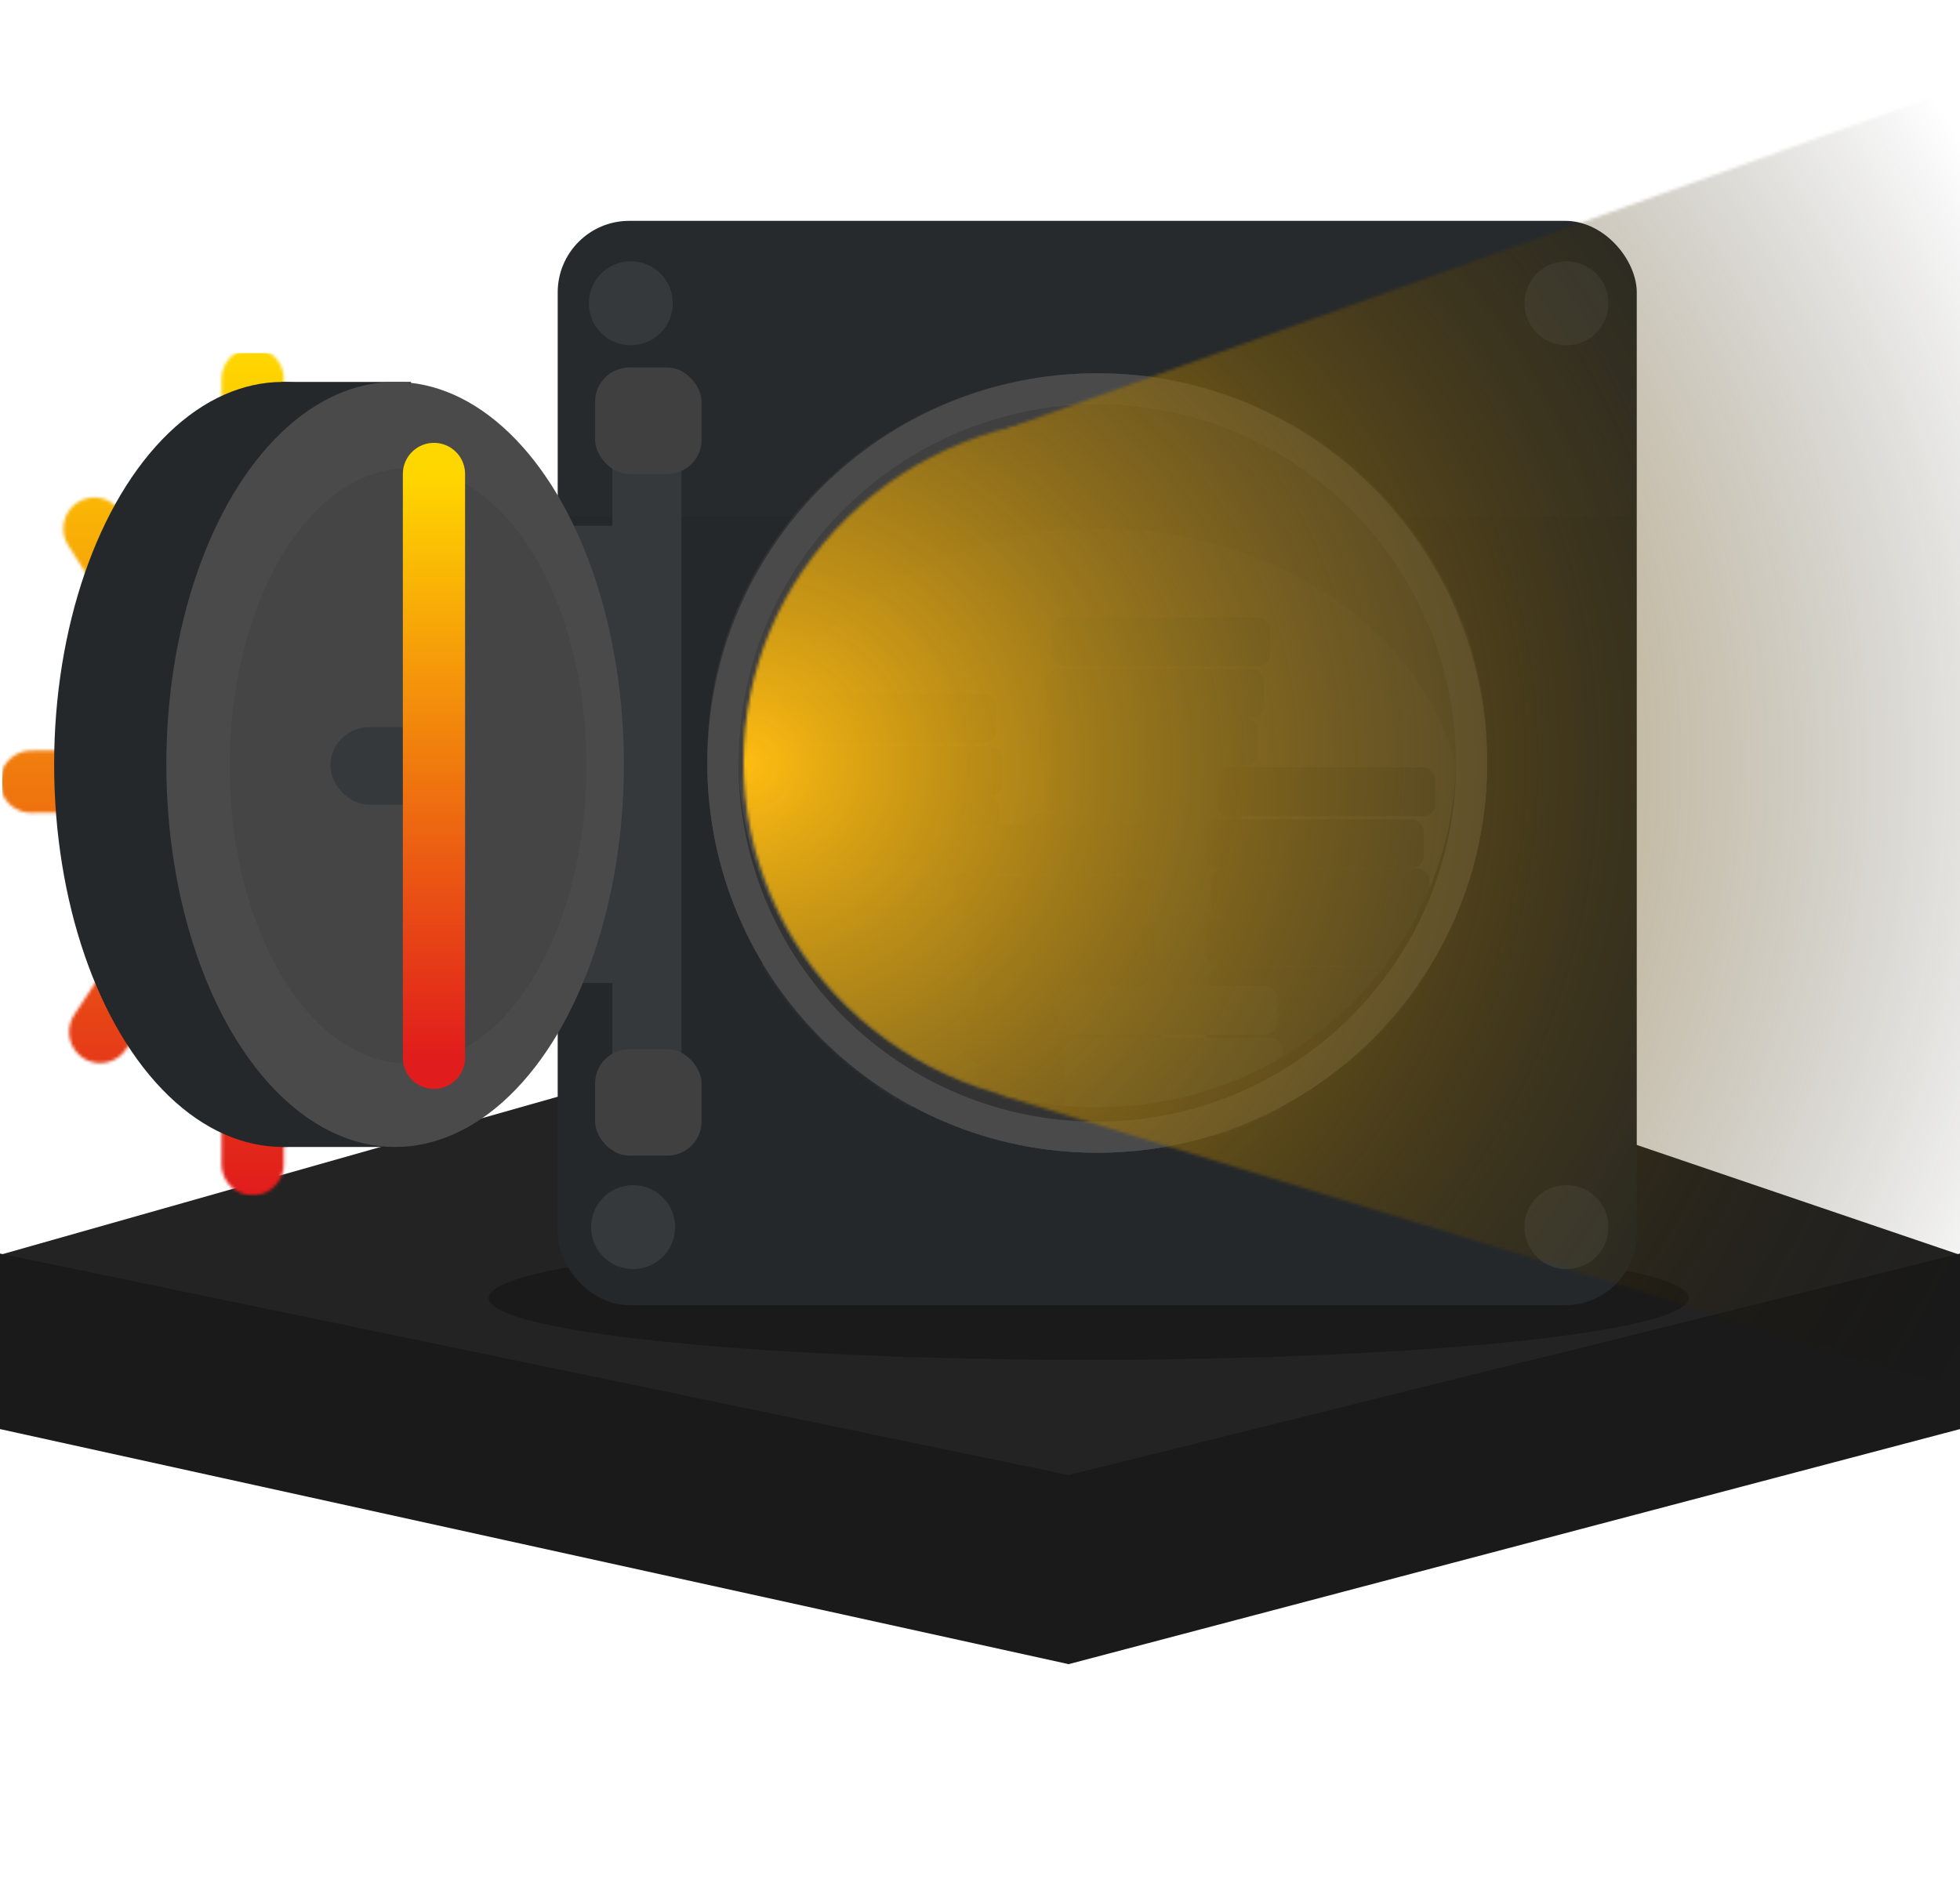 <svg width="630" height="612" viewBox="0 0 630 612" fill="none" xmlns="http://www.w3.org/2000/svg">
<g clip-path="url(#clip0_163_237)">
<path d="M0 403.417L343.53 306L630 403.417L343.53 516L0 403.417Z" fill="#232323"/>
<path d="M0 459.427V403L343.5 474.206L630 403V459.427L343.5 535L0 459.427Z" fill="#1A1A1A"/>
<ellipse cx="349.908" cy="417.279" rx="192.846" ry="19.88" fill="#1A1A1A"/>
<rect x="179.26" y="71" width="346.845" height="348.591" rx="23" fill="url(#paint0_linear_163_237)"/>
<g filter="url(#filter0_d_163_237)">
<circle cx="202.76" cy="95.5" r="13.5" fill="#35393C"/>
</g>
<g filter="url(#filter1_d_163_237)">
<circle cx="503.5" cy="95.5" r="13.5" fill="#35393C"/>
</g>
<g filter="url(#filter2_d_163_237)">
<circle cx="203.5" cy="396.5" r="13.5" fill="#35393C"/>
</g>
<g filter="url(#filter3_d_163_237)">
<circle cx="503.5" cy="396.5" r="13.5" fill="#35393C"/>
</g>
<path d="M473.01 245.295C473.01 311.728 419.139 365.585 352.683 365.585C286.227 365.585 232.356 311.728 232.356 245.295C232.356 178.863 286.227 125.006 352.683 125.006C419.139 125.006 473.01 178.863 473.01 245.295Z" fill="#404040" stroke="#494949" stroke-width="10"/>
<ellipse cx="353.608" cy="266.1" rx="117.002" ry="96.163" fill="#454545"/>
<mask id="mask0_163_237" style="mask-type:alpha" maskUnits="userSpaceOnUse" x="227" y="120" width="252" height="251">
<path d="M473.01 245.295C473.01 311.728 419.139 365.585 352.683 365.585C286.227 365.585 232.356 311.728 232.356 245.295C232.356 178.863 286.227 125.006 352.683 125.006C419.139 125.006 473.01 178.863 473.01 245.295Z" fill="#404040" stroke="#494949" stroke-width="10"/>
</mask>
<g mask="url(#mask0_163_237)">
<g filter="url(#filter4_i_163_237)">
<rect x="328.85" y="307.438" width="70.294" height="15.719" rx="4" fill="#393F42"/>
</g>
<g filter="url(#filter5_i_163_237)">
<rect x="328.85" y="291.719" width="70.294" height="15.719" rx="4" fill="#393F42"/>
</g>
<g filter="url(#filter6_i_163_237)">
<rect x="329" y="276" width="70.294" height="15.719" rx="4" fill="#393F42"/>
</g>
<g filter="url(#filter7_i_163_237)">
<rect x="330" y="260.5" width="70.294" height="15.719" rx="4" fill="#393F42"/>
</g>
<g filter="url(#filter8_i_163_237)">
<rect x="336" y="245" width="70.294" height="15.719" rx="4" fill="#393F42"/>
</g>
<g filter="url(#filter9_i_163_237)">
<rect x="334" y="229.5" width="70.294" height="15.719" rx="4" fill="#393F42"/>
</g>
<g filter="url(#filter10_i_163_237)">
<rect x="336" y="214" width="70.294" height="15.719" rx="4" fill="#393F42"/>
</g>
<rect x="338" y="198.5" width="70.294" height="15.719" rx="4" fill="#393F42"/>
<g filter="url(#filter11_i_163_237)">
<rect x="248" y="317.595" width="70.294" height="15.719" rx="4" fill="#373A3C"/>
</g>
<g filter="url(#filter12_i_163_237)">
<rect x="248.925" y="301.876" width="70.294" height="15.719" rx="4" fill="#373A3C"/>
</g>
<g filter="url(#filter13_i_163_237)">
<rect x="248" y="286.157" width="70.294" height="15.719" rx="4" fill="#373A3C"/>
</g>
<g filter="url(#filter14_i_163_237)">
<rect x="249.85" y="270.438" width="70.294" height="15.719" rx="4" fill="#373A3C"/>
</g>
<g filter="url(#filter15_i_163_237)">
<rect x="251" y="254.719" width="70.294" height="15.719" rx="4" fill="#373A3C"/>
</g>
<g filter="url(#filter16_i_163_237)">
<rect x="252" y="239" width="70.294" height="15.719" rx="4" fill="#373A3C"/>
</g>
<rect x="250" y="223" width="70.294" height="15.719" rx="4" fill="#373A3C"/>
<g filter="url(#filter17_i_163_237)">
<rect x="303.2" y="343.77" width="70.294" height="15.719" rx="4" fill="#3A3D3F"/>
</g>
<g filter="url(#filter18_i_163_237)">
<rect x="303.2" y="328.051" width="70.294" height="15.719" rx="4" fill="#3A3D3F"/>
</g>
<g filter="url(#filter19_i_163_237)">
<rect x="302.275" y="312.332" width="70.294" height="15.719" rx="4" fill="#3A3D3F"/>
</g>
<g filter="url(#filter20_i_163_237)">
<rect x="301.35" y="296.613" width="70.294" height="15.719" rx="4" fill="#3A3D3F"/>
</g>
<g filter="url(#filter21_i_163_237)">
<rect x="298.575" y="280.894" width="70.294" height="15.719" rx="4" fill="#3A3D3F"/>
</g>
<rect x="299.5" y="265.175" width="70.294" height="15.719" rx="4" fill="#3A3D3F"/>
<g filter="url(#filter22_i_163_237)">
<rect x="387.367" y="325.277" width="70.294" height="15.719" rx="4" fill="#373A3C"/>
</g>
<g filter="url(#filter23_i_163_237)">
<rect x="388.292" y="309.558" width="70.294" height="15.719" rx="4" fill="#373A3C"/>
</g>
<g filter="url(#filter24_i_163_237)">
<rect x="387.367" y="293.839" width="70.294" height="15.719" rx="4" fill="#373A3C"/>
</g>
<g filter="url(#filter25_i_163_237)">
<rect x="389.217" y="278.12" width="70.294" height="15.719" rx="4" fill="#373A3C"/>
</g>
<g filter="url(#filter26_i_163_237)">
<rect x="387.367" y="262.401" width="70.294" height="15.719" rx="4" fill="#373A3C"/>
</g>
<rect x="391.067" y="246.682" width="70.294" height="15.719" rx="4" fill="#373A3C"/>
<rect x="237.53" y="276.271" width="69.369" height="15.719" rx="4" fill="#3C4143"/>
<g filter="url(#filter27_i_163_237)">
<rect x="244.005" y="291.99" width="70.294" height="15.719" rx="4" fill="#3C4143"/>
</g>
<g filter="url(#filter28_i_163_237)">
<rect x="244.005" y="307.709" width="70.294" height="15.719" rx="4" fill="#3C4143"/>
</g>
<g filter="url(#filter29_i_163_237)">
<rect x="240.305" y="323.428" width="70.294" height="15.719" rx="4" fill="#3C4143"/>
</g>
<g filter="url(#filter30_i_163_237)">
<rect x="244.005" y="339.147" width="70.294" height="15.719" rx="4" fill="#3C4143"/>
</g>
<g filter="url(#filter31_i_163_237)">
<rect x="342.046" y="348.393" width="70.294" height="15.719" rx="4" fill="#3C4143"/>
</g>
<g filter="url(#filter32_i_163_237)">
<rect x="342.046" y="332.674" width="70.294" height="15.719" rx="4" fill="#3C4143"/>
</g>
<rect x="340.196" y="316.955" width="70.294" height="15.719" rx="4" fill="#3C4143"/>
</g>
<path d="M473.01 242.984C473.01 308.052 419.227 360.961 352.683 360.961C286.139 360.961 232.356 308.052 232.356 242.984C232.356 177.915 286.139 125.006 352.683 125.006C419.227 125.006 473.01 177.915 473.01 242.984Z" stroke="#333333" stroke-width="10"/>
<path d="M473.01 245.295C473.01 311.728 419.139 365.585 352.683 365.585C286.227 365.585 232.356 311.728 232.356 245.295C232.356 178.863 286.227 125.006 352.683 125.006C419.139 125.006 473.01 178.863 473.01 245.295Z" stroke="#4A4A4A" stroke-width="10"/>
<mask id="mask1_163_237" style="mask-type:alpha" maskUnits="userSpaceOnUse" x="0" y="111" width="193" height="274">
<path d="M81.219 121.855L81.219 374.283" stroke="url(#paint1_linear_163_237)" stroke-width="20" stroke-linecap="round"/>
<path d="M10 251.306L182.035 250.386" stroke="url(#paint2_linear_163_237)" stroke-width="20" stroke-linecap="round"/>
<path d="M150.588 152.369L32.198 331.75" stroke="url(#paint3_linear_163_237)" stroke-width="20" stroke-linecap="round"/>
<path d="M30.348 169.937L141.339 345.619" stroke="url(#paint4_linear_163_237)" stroke-width="20" stroke-linecap="round"/>
</mask>
<g mask="url(#mask1_163_237)">
<rect x="0.751" y="113.534" width="138.738" height="270.921" fill="url(#paint5_linear_163_237)"/>
</g>
<path d="M196.834 128.328H219.032V365.037H196.834V128.328Z" fill="#35393C"/>
<path d="M180.185 172.711C180.185 170.668 181.842 169.012 183.885 169.012H204.233C206.277 169.012 207.933 170.668 207.933 172.711V312.332C207.933 314.375 206.277 316.031 204.233 316.031H183.885C181.842 316.031 180.185 314.375 180.185 312.332V172.711Z" fill="#35393C"/>
<rect x="191.284" y="337.297" width="34.222" height="34.212" rx="11" fill="#404040"/>
<rect x="191.284" y="118.157" width="34.222" height="34.212" rx="11" fill="#404040"/>
<rect x="90.468" y="122.78" width="41.621" height="245.955" fill="#25282B"/>
<ellipse cx="90.931" cy="245.758" rx="73.531" ry="122.978" fill="#25282B"/>
<ellipse cx="127.002" cy="245.758" rx="73.531" ry="122.978" fill="#4A4A4A"/>
<g filter="url(#filter33_ii_163_237)">
<ellipse cx="131.165" cy="246.22" rx="57.345" ry="95.701" fill="#454545"/>
</g>
<rect x="106.192" y="233.737" width="40.697" height="24.965" rx="12.483" fill="#35393C"/>
<path d="M139.489 152.369L139.489 340.071" stroke="url(#paint6_linear_163_237)" stroke-width="20" stroke-linecap="round"/>
<mask id="mask2_163_237" style="mask-type:alpha" maskUnits="userSpaceOnUse" x="239" y="2" width="693" height="467">
<path d="M699.5 3L324.5 137.5L321.5 352L699.5 468V3Z" fill="#D9D9D9"/>
<path d="M352.5 134C322.398 134 293.529 145.695 272.243 166.511C250.958 187.328 239 215.561 239 245C239 274.439 250.958 302.672 272.243 323.489C293.529 344.305 322.398 356 352.5 356L352.5 245L352.5 134Z" fill="#D9D9D9"/>
</mask>
<g mask="url(#mask2_163_237)">
<rect x="238" width="503" height="469" fill="url(#paint7_radial_163_237)"/>
</g>
</g>
<defs>
<filter id="filter0_d_163_237" x="189.26" y="82" width="27" height="29" filterUnits="userSpaceOnUse" color-interpolation-filters="sRGB">
<feFlood flood-opacity="0" result="BackgroundImageFix"/>
<feColorMatrix in="SourceAlpha" type="matrix" values="0 0 0 0 0 0 0 0 0 0 0 0 0 0 0 0 0 0 127 0" result="hardAlpha"/>
<feOffset dy="2"/>
<feComposite in2="hardAlpha" operator="out"/>
<feColorMatrix type="matrix" values="0 0 0 0 0 0 0 0 0 0 0 0 0 0 0 0 0 0 0.25 0"/>
<feBlend mode="normal" in2="BackgroundImageFix" result="effect1_dropShadow_163_237"/>
<feBlend mode="normal" in="SourceGraphic" in2="effect1_dropShadow_163_237" result="shape"/>
</filter>
<filter id="filter1_d_163_237" x="490" y="82" width="27" height="29" filterUnits="userSpaceOnUse" color-interpolation-filters="sRGB">
<feFlood flood-opacity="0" result="BackgroundImageFix"/>
<feColorMatrix in="SourceAlpha" type="matrix" values="0 0 0 0 0 0 0 0 0 0 0 0 0 0 0 0 0 0 127 0" result="hardAlpha"/>
<feOffset dy="2"/>
<feComposite in2="hardAlpha" operator="out"/>
<feColorMatrix type="matrix" values="0 0 0 0 0 0 0 0 0 0 0 0 0 0 0 0 0 0 0.25 0"/>
<feBlend mode="normal" in2="BackgroundImageFix" result="effect1_dropShadow_163_237"/>
<feBlend mode="normal" in="SourceGraphic" in2="effect1_dropShadow_163_237" result="shape"/>
</filter>
<filter id="filter2_d_163_237" x="190" y="381" width="27" height="29" filterUnits="userSpaceOnUse" color-interpolation-filters="sRGB">
<feFlood flood-opacity="0" result="BackgroundImageFix"/>
<feColorMatrix in="SourceAlpha" type="matrix" values="0 0 0 0 0 0 0 0 0 0 0 0 0 0 0 0 0 0 127 0" result="hardAlpha"/>
<feOffset dy="-2"/>
<feComposite in2="hardAlpha" operator="out"/>
<feColorMatrix type="matrix" values="0 0 0 0 0 0 0 0 0 0 0 0 0 0 0 0 0 0 0.25 0"/>
<feBlend mode="normal" in2="BackgroundImageFix" result="effect1_dropShadow_163_237"/>
<feBlend mode="normal" in="SourceGraphic" in2="effect1_dropShadow_163_237" result="shape"/>
</filter>
<filter id="filter3_d_163_237" x="490" y="381" width="27" height="29" filterUnits="userSpaceOnUse" color-interpolation-filters="sRGB">
<feFlood flood-opacity="0" result="BackgroundImageFix"/>
<feColorMatrix in="SourceAlpha" type="matrix" values="0 0 0 0 0 0 0 0 0 0 0 0 0 0 0 0 0 0 127 0" result="hardAlpha"/>
<feOffset dy="-2"/>
<feComposite in2="hardAlpha" operator="out"/>
<feColorMatrix type="matrix" values="0 0 0 0 0 0 0 0 0 0 0 0 0 0 0 0 0 0 0.25 0"/>
<feBlend mode="normal" in2="BackgroundImageFix" result="effect1_dropShadow_163_237"/>
<feBlend mode="normal" in="SourceGraphic" in2="effect1_dropShadow_163_237" result="shape"/>
</filter>
<filter id="filter4_i_163_237" x="328.85" y="307.438" width="70.294" height="15.719" filterUnits="userSpaceOnUse" color-interpolation-filters="sRGB">
<feFlood flood-opacity="0" result="BackgroundImageFix"/>
<feBlend mode="normal" in="SourceGraphic" in2="BackgroundImageFix" result="shape"/>
<feColorMatrix in="SourceAlpha" type="matrix" values="0 0 0 0 0 0 0 0 0 0 0 0 0 0 0 0 0 0 127 0" result="hardAlpha"/>
<feOffset dy="1"/>
<feComposite in2="hardAlpha" operator="arithmetic" k2="-1" k3="1"/>
<feColorMatrix type="matrix" values="0 0 0 0 0 0 0 0 0 0 0 0 0 0 0 0 0 0 0.25 0"/>
<feBlend mode="normal" in2="shape" result="effect1_innerShadow_163_237"/>
</filter>
<filter id="filter5_i_163_237" x="328.85" y="291.719" width="70.294" height="15.719" filterUnits="userSpaceOnUse" color-interpolation-filters="sRGB">
<feFlood flood-opacity="0" result="BackgroundImageFix"/>
<feBlend mode="normal" in="SourceGraphic" in2="BackgroundImageFix" result="shape"/>
<feColorMatrix in="SourceAlpha" type="matrix" values="0 0 0 0 0 0 0 0 0 0 0 0 0 0 0 0 0 0 127 0" result="hardAlpha"/>
<feOffset dy="1"/>
<feComposite in2="hardAlpha" operator="arithmetic" k2="-1" k3="1"/>
<feColorMatrix type="matrix" values="0 0 0 0 0 0 0 0 0 0 0 0 0 0 0 0 0 0 0.25 0"/>
<feBlend mode="normal" in2="shape" result="effect1_innerShadow_163_237"/>
</filter>
<filter id="filter6_i_163_237" x="329" y="276" width="70.294" height="15.719" filterUnits="userSpaceOnUse" color-interpolation-filters="sRGB">
<feFlood flood-opacity="0" result="BackgroundImageFix"/>
<feBlend mode="normal" in="SourceGraphic" in2="BackgroundImageFix" result="shape"/>
<feColorMatrix in="SourceAlpha" type="matrix" values="0 0 0 0 0 0 0 0 0 0 0 0 0 0 0 0 0 0 127 0" result="hardAlpha"/>
<feOffset dy="1"/>
<feComposite in2="hardAlpha" operator="arithmetic" k2="-1" k3="1"/>
<feColorMatrix type="matrix" values="0 0 0 0 0 0 0 0 0 0 0 0 0 0 0 0 0 0 0.25 0"/>
<feBlend mode="normal" in2="shape" result="effect1_innerShadow_163_237"/>
</filter>
<filter id="filter7_i_163_237" x="330" y="260.5" width="70.294" height="15.719" filterUnits="userSpaceOnUse" color-interpolation-filters="sRGB">
<feFlood flood-opacity="0" result="BackgroundImageFix"/>
<feBlend mode="normal" in="SourceGraphic" in2="BackgroundImageFix" result="shape"/>
<feColorMatrix in="SourceAlpha" type="matrix" values="0 0 0 0 0 0 0 0 0 0 0 0 0 0 0 0 0 0 127 0" result="hardAlpha"/>
<feOffset dy="1"/>
<feComposite in2="hardAlpha" operator="arithmetic" k2="-1" k3="1"/>
<feColorMatrix type="matrix" values="0 0 0 0 0 0 0 0 0 0 0 0 0 0 0 0 0 0 0.25 0"/>
<feBlend mode="normal" in2="shape" result="effect1_innerShadow_163_237"/>
</filter>
<filter id="filter8_i_163_237" x="336" y="245" width="70.294" height="15.719" filterUnits="userSpaceOnUse" color-interpolation-filters="sRGB">
<feFlood flood-opacity="0" result="BackgroundImageFix"/>
<feBlend mode="normal" in="SourceGraphic" in2="BackgroundImageFix" result="shape"/>
<feColorMatrix in="SourceAlpha" type="matrix" values="0 0 0 0 0 0 0 0 0 0 0 0 0 0 0 0 0 0 127 0" result="hardAlpha"/>
<feOffset dy="1"/>
<feComposite in2="hardAlpha" operator="arithmetic" k2="-1" k3="1"/>
<feColorMatrix type="matrix" values="0 0 0 0 0 0 0 0 0 0 0 0 0 0 0 0 0 0 0.25 0"/>
<feBlend mode="normal" in2="shape" result="effect1_innerShadow_163_237"/>
</filter>
<filter id="filter9_i_163_237" x="334" y="229.5" width="70.294" height="15.719" filterUnits="userSpaceOnUse" color-interpolation-filters="sRGB">
<feFlood flood-opacity="0" result="BackgroundImageFix"/>
<feBlend mode="normal" in="SourceGraphic" in2="BackgroundImageFix" result="shape"/>
<feColorMatrix in="SourceAlpha" type="matrix" values="0 0 0 0 0 0 0 0 0 0 0 0 0 0 0 0 0 0 127 0" result="hardAlpha"/>
<feOffset dy="1"/>
<feComposite in2="hardAlpha" operator="arithmetic" k2="-1" k3="1"/>
<feColorMatrix type="matrix" values="0 0 0 0 0 0 0 0 0 0 0 0 0 0 0 0 0 0 0.25 0"/>
<feBlend mode="normal" in2="shape" result="effect1_innerShadow_163_237"/>
</filter>
<filter id="filter10_i_163_237" x="336" y="214" width="70.294" height="15.719" filterUnits="userSpaceOnUse" color-interpolation-filters="sRGB">
<feFlood flood-opacity="0" result="BackgroundImageFix"/>
<feBlend mode="normal" in="SourceGraphic" in2="BackgroundImageFix" result="shape"/>
<feColorMatrix in="SourceAlpha" type="matrix" values="0 0 0 0 0 0 0 0 0 0 0 0 0 0 0 0 0 0 127 0" result="hardAlpha"/>
<feOffset dy="1"/>
<feComposite in2="hardAlpha" operator="arithmetic" k2="-1" k3="1"/>
<feColorMatrix type="matrix" values="0 0 0 0 0 0 0 0 0 0 0 0 0 0 0 0 0 0 0.25 0"/>
<feBlend mode="normal" in2="shape" result="effect1_innerShadow_163_237"/>
</filter>
<filter id="filter11_i_163_237" x="248" y="317.595" width="70.294" height="15.719" filterUnits="userSpaceOnUse" color-interpolation-filters="sRGB">
<feFlood flood-opacity="0" result="BackgroundImageFix"/>
<feBlend mode="normal" in="SourceGraphic" in2="BackgroundImageFix" result="shape"/>
<feColorMatrix in="SourceAlpha" type="matrix" values="0 0 0 0 0 0 0 0 0 0 0 0 0 0 0 0 0 0 127 0" result="hardAlpha"/>
<feOffset dy="1"/>
<feComposite in2="hardAlpha" operator="arithmetic" k2="-1" k3="1"/>
<feColorMatrix type="matrix" values="0 0 0 0 0 0 0 0 0 0 0 0 0 0 0 0 0 0 0.25 0"/>
<feBlend mode="normal" in2="shape" result="effect1_innerShadow_163_237"/>
</filter>
<filter id="filter12_i_163_237" x="248.925" y="301.876" width="70.294" height="15.719" filterUnits="userSpaceOnUse" color-interpolation-filters="sRGB">
<feFlood flood-opacity="0" result="BackgroundImageFix"/>
<feBlend mode="normal" in="SourceGraphic" in2="BackgroundImageFix" result="shape"/>
<feColorMatrix in="SourceAlpha" type="matrix" values="0 0 0 0 0 0 0 0 0 0 0 0 0 0 0 0 0 0 127 0" result="hardAlpha"/>
<feOffset dy="1"/>
<feComposite in2="hardAlpha" operator="arithmetic" k2="-1" k3="1"/>
<feColorMatrix type="matrix" values="0 0 0 0 0 0 0 0 0 0 0 0 0 0 0 0 0 0 0.25 0"/>
<feBlend mode="normal" in2="shape" result="effect1_innerShadow_163_237"/>
</filter>
<filter id="filter13_i_163_237" x="248" y="286.157" width="70.294" height="15.719" filterUnits="userSpaceOnUse" color-interpolation-filters="sRGB">
<feFlood flood-opacity="0" result="BackgroundImageFix"/>
<feBlend mode="normal" in="SourceGraphic" in2="BackgroundImageFix" result="shape"/>
<feColorMatrix in="SourceAlpha" type="matrix" values="0 0 0 0 0 0 0 0 0 0 0 0 0 0 0 0 0 0 127 0" result="hardAlpha"/>
<feOffset dy="1"/>
<feComposite in2="hardAlpha" operator="arithmetic" k2="-1" k3="1"/>
<feColorMatrix type="matrix" values="0 0 0 0 0 0 0 0 0 0 0 0 0 0 0 0 0 0 0.25 0"/>
<feBlend mode="normal" in2="shape" result="effect1_innerShadow_163_237"/>
</filter>
<filter id="filter14_i_163_237" x="249.85" y="270.438" width="70.294" height="15.719" filterUnits="userSpaceOnUse" color-interpolation-filters="sRGB">
<feFlood flood-opacity="0" result="BackgroundImageFix"/>
<feBlend mode="normal" in="SourceGraphic" in2="BackgroundImageFix" result="shape"/>
<feColorMatrix in="SourceAlpha" type="matrix" values="0 0 0 0 0 0 0 0 0 0 0 0 0 0 0 0 0 0 127 0" result="hardAlpha"/>
<feOffset dy="1"/>
<feComposite in2="hardAlpha" operator="arithmetic" k2="-1" k3="1"/>
<feColorMatrix type="matrix" values="0 0 0 0 0 0 0 0 0 0 0 0 0 0 0 0 0 0 0.25 0"/>
<feBlend mode="normal" in2="shape" result="effect1_innerShadow_163_237"/>
</filter>
<filter id="filter15_i_163_237" x="251" y="254.719" width="70.294" height="15.719" filterUnits="userSpaceOnUse" color-interpolation-filters="sRGB">
<feFlood flood-opacity="0" result="BackgroundImageFix"/>
<feBlend mode="normal" in="SourceGraphic" in2="BackgroundImageFix" result="shape"/>
<feColorMatrix in="SourceAlpha" type="matrix" values="0 0 0 0 0 0 0 0 0 0 0 0 0 0 0 0 0 0 127 0" result="hardAlpha"/>
<feOffset dy="1"/>
<feComposite in2="hardAlpha" operator="arithmetic" k2="-1" k3="1"/>
<feColorMatrix type="matrix" values="0 0 0 0 0 0 0 0 0 0 0 0 0 0 0 0 0 0 0.25 0"/>
<feBlend mode="normal" in2="shape" result="effect1_innerShadow_163_237"/>
</filter>
<filter id="filter16_i_163_237" x="252" y="239" width="70.294" height="15.719" filterUnits="userSpaceOnUse" color-interpolation-filters="sRGB">
<feFlood flood-opacity="0" result="BackgroundImageFix"/>
<feBlend mode="normal" in="SourceGraphic" in2="BackgroundImageFix" result="shape"/>
<feColorMatrix in="SourceAlpha" type="matrix" values="0 0 0 0 0 0 0 0 0 0 0 0 0 0 0 0 0 0 127 0" result="hardAlpha"/>
<feOffset dy="1"/>
<feComposite in2="hardAlpha" operator="arithmetic" k2="-1" k3="1"/>
<feColorMatrix type="matrix" values="0 0 0 0 0 0 0 0 0 0 0 0 0 0 0 0 0 0 0.25 0"/>
<feBlend mode="normal" in2="shape" result="effect1_innerShadow_163_237"/>
</filter>
<filter id="filter17_i_163_237" x="303.2" y="343.77" width="70.294" height="15.719" filterUnits="userSpaceOnUse" color-interpolation-filters="sRGB">
<feFlood flood-opacity="0" result="BackgroundImageFix"/>
<feBlend mode="normal" in="SourceGraphic" in2="BackgroundImageFix" result="shape"/>
<feColorMatrix in="SourceAlpha" type="matrix" values="0 0 0 0 0 0 0 0 0 0 0 0 0 0 0 0 0 0 127 0" result="hardAlpha"/>
<feOffset dy="1"/>
<feComposite in2="hardAlpha" operator="arithmetic" k2="-1" k3="1"/>
<feColorMatrix type="matrix" values="0 0 0 0 0 0 0 0 0 0 0 0 0 0 0 0 0 0 0.25 0"/>
<feBlend mode="normal" in2="shape" result="effect1_innerShadow_163_237"/>
</filter>
<filter id="filter18_i_163_237" x="303.2" y="328.051" width="70.294" height="15.719" filterUnits="userSpaceOnUse" color-interpolation-filters="sRGB">
<feFlood flood-opacity="0" result="BackgroundImageFix"/>
<feBlend mode="normal" in="SourceGraphic" in2="BackgroundImageFix" result="shape"/>
<feColorMatrix in="SourceAlpha" type="matrix" values="0 0 0 0 0 0 0 0 0 0 0 0 0 0 0 0 0 0 127 0" result="hardAlpha"/>
<feOffset dy="1"/>
<feComposite in2="hardAlpha" operator="arithmetic" k2="-1" k3="1"/>
<feColorMatrix type="matrix" values="0 0 0 0 0 0 0 0 0 0 0 0 0 0 0 0 0 0 0.25 0"/>
<feBlend mode="normal" in2="shape" result="effect1_innerShadow_163_237"/>
</filter>
<filter id="filter19_i_163_237" x="302.275" y="312.332" width="70.294" height="15.719" filterUnits="userSpaceOnUse" color-interpolation-filters="sRGB">
<feFlood flood-opacity="0" result="BackgroundImageFix"/>
<feBlend mode="normal" in="SourceGraphic" in2="BackgroundImageFix" result="shape"/>
<feColorMatrix in="SourceAlpha" type="matrix" values="0 0 0 0 0 0 0 0 0 0 0 0 0 0 0 0 0 0 127 0" result="hardAlpha"/>
<feOffset dy="1"/>
<feComposite in2="hardAlpha" operator="arithmetic" k2="-1" k3="1"/>
<feColorMatrix type="matrix" values="0 0 0 0 0 0 0 0 0 0 0 0 0 0 0 0 0 0 0.25 0"/>
<feBlend mode="normal" in2="shape" result="effect1_innerShadow_163_237"/>
</filter>
<filter id="filter20_i_163_237" x="301.35" y="296.613" width="70.294" height="15.719" filterUnits="userSpaceOnUse" color-interpolation-filters="sRGB">
<feFlood flood-opacity="0" result="BackgroundImageFix"/>
<feBlend mode="normal" in="SourceGraphic" in2="BackgroundImageFix" result="shape"/>
<feColorMatrix in="SourceAlpha" type="matrix" values="0 0 0 0 0 0 0 0 0 0 0 0 0 0 0 0 0 0 127 0" result="hardAlpha"/>
<feOffset dy="1"/>
<feComposite in2="hardAlpha" operator="arithmetic" k2="-1" k3="1"/>
<feColorMatrix type="matrix" values="0 0 0 0 0 0 0 0 0 0 0 0 0 0 0 0 0 0 0.25 0"/>
<feBlend mode="normal" in2="shape" result="effect1_innerShadow_163_237"/>
</filter>
<filter id="filter21_i_163_237" x="298.575" y="280.894" width="70.294" height="15.719" filterUnits="userSpaceOnUse" color-interpolation-filters="sRGB">
<feFlood flood-opacity="0" result="BackgroundImageFix"/>
<feBlend mode="normal" in="SourceGraphic" in2="BackgroundImageFix" result="shape"/>
<feColorMatrix in="SourceAlpha" type="matrix" values="0 0 0 0 0 0 0 0 0 0 0 0 0 0 0 0 0 0 127 0" result="hardAlpha"/>
<feOffset dy="1"/>
<feComposite in2="hardAlpha" operator="arithmetic" k2="-1" k3="1"/>
<feColorMatrix type="matrix" values="0 0 0 0 0 0 0 0 0 0 0 0 0 0 0 0 0 0 0.25 0"/>
<feBlend mode="normal" in2="shape" result="effect1_innerShadow_163_237"/>
</filter>
<filter id="filter22_i_163_237" x="387.367" y="325.277" width="70.294" height="15.719" filterUnits="userSpaceOnUse" color-interpolation-filters="sRGB">
<feFlood flood-opacity="0" result="BackgroundImageFix"/>
<feBlend mode="normal" in="SourceGraphic" in2="BackgroundImageFix" result="shape"/>
<feColorMatrix in="SourceAlpha" type="matrix" values="0 0 0 0 0 0 0 0 0 0 0 0 0 0 0 0 0 0 127 0" result="hardAlpha"/>
<feOffset dy="1"/>
<feComposite in2="hardAlpha" operator="arithmetic" k2="-1" k3="1"/>
<feColorMatrix type="matrix" values="0 0 0 0 0 0 0 0 0 0 0 0 0 0 0 0 0 0 0.25 0"/>
<feBlend mode="normal" in2="shape" result="effect1_innerShadow_163_237"/>
</filter>
<filter id="filter23_i_163_237" x="388.292" y="309.558" width="70.294" height="15.719" filterUnits="userSpaceOnUse" color-interpolation-filters="sRGB">
<feFlood flood-opacity="0" result="BackgroundImageFix"/>
<feBlend mode="normal" in="SourceGraphic" in2="BackgroundImageFix" result="shape"/>
<feColorMatrix in="SourceAlpha" type="matrix" values="0 0 0 0 0 0 0 0 0 0 0 0 0 0 0 0 0 0 127 0" result="hardAlpha"/>
<feOffset dy="1"/>
<feComposite in2="hardAlpha" operator="arithmetic" k2="-1" k3="1"/>
<feColorMatrix type="matrix" values="0 0 0 0 0 0 0 0 0 0 0 0 0 0 0 0 0 0 0.25 0"/>
<feBlend mode="normal" in2="shape" result="effect1_innerShadow_163_237"/>
</filter>
<filter id="filter24_i_163_237" x="387.367" y="293.839" width="70.294" height="15.719" filterUnits="userSpaceOnUse" color-interpolation-filters="sRGB">
<feFlood flood-opacity="0" result="BackgroundImageFix"/>
<feBlend mode="normal" in="SourceGraphic" in2="BackgroundImageFix" result="shape"/>
<feColorMatrix in="SourceAlpha" type="matrix" values="0 0 0 0 0 0 0 0 0 0 0 0 0 0 0 0 0 0 127 0" result="hardAlpha"/>
<feOffset dy="1"/>
<feComposite in2="hardAlpha" operator="arithmetic" k2="-1" k3="1"/>
<feColorMatrix type="matrix" values="0 0 0 0 0 0 0 0 0 0 0 0 0 0 0 0 0 0 0.25 0"/>
<feBlend mode="normal" in2="shape" result="effect1_innerShadow_163_237"/>
</filter>
<filter id="filter25_i_163_237" x="389.217" y="278.12" width="70.294" height="15.719" filterUnits="userSpaceOnUse" color-interpolation-filters="sRGB">
<feFlood flood-opacity="0" result="BackgroundImageFix"/>
<feBlend mode="normal" in="SourceGraphic" in2="BackgroundImageFix" result="shape"/>
<feColorMatrix in="SourceAlpha" type="matrix" values="0 0 0 0 0 0 0 0 0 0 0 0 0 0 0 0 0 0 127 0" result="hardAlpha"/>
<feOffset dy="1"/>
<feComposite in2="hardAlpha" operator="arithmetic" k2="-1" k3="1"/>
<feColorMatrix type="matrix" values="0 0 0 0 0 0 0 0 0 0 0 0 0 0 0 0 0 0 0.25 0"/>
<feBlend mode="normal" in2="shape" result="effect1_innerShadow_163_237"/>
</filter>
<filter id="filter26_i_163_237" x="387.367" y="262.401" width="70.294" height="15.719" filterUnits="userSpaceOnUse" color-interpolation-filters="sRGB">
<feFlood flood-opacity="0" result="BackgroundImageFix"/>
<feBlend mode="normal" in="SourceGraphic" in2="BackgroundImageFix" result="shape"/>
<feColorMatrix in="SourceAlpha" type="matrix" values="0 0 0 0 0 0 0 0 0 0 0 0 0 0 0 0 0 0 127 0" result="hardAlpha"/>
<feOffset dy="1"/>
<feComposite in2="hardAlpha" operator="arithmetic" k2="-1" k3="1"/>
<feColorMatrix type="matrix" values="0 0 0 0 0 0 0 0 0 0 0 0 0 0 0 0 0 0 0.25 0"/>
<feBlend mode="normal" in2="shape" result="effect1_innerShadow_163_237"/>
</filter>
<filter id="filter27_i_163_237" x="244.005" y="291.99" width="70.294" height="15.719" filterUnits="userSpaceOnUse" color-interpolation-filters="sRGB">
<feFlood flood-opacity="0" result="BackgroundImageFix"/>
<feBlend mode="normal" in="SourceGraphic" in2="BackgroundImageFix" result="shape"/>
<feColorMatrix in="SourceAlpha" type="matrix" values="0 0 0 0 0 0 0 0 0 0 0 0 0 0 0 0 0 0 127 0" result="hardAlpha"/>
<feOffset dy="1"/>
<feComposite in2="hardAlpha" operator="arithmetic" k2="-1" k3="1"/>
<feColorMatrix type="matrix" values="0 0 0 0 0 0 0 0 0 0 0 0 0 0 0 0 0 0 0.25 0"/>
<feBlend mode="normal" in2="shape" result="effect1_innerShadow_163_237"/>
</filter>
<filter id="filter28_i_163_237" x="244.005" y="307.709" width="70.294" height="15.719" filterUnits="userSpaceOnUse" color-interpolation-filters="sRGB">
<feFlood flood-opacity="0" result="BackgroundImageFix"/>
<feBlend mode="normal" in="SourceGraphic" in2="BackgroundImageFix" result="shape"/>
<feColorMatrix in="SourceAlpha" type="matrix" values="0 0 0 0 0 0 0 0 0 0 0 0 0 0 0 0 0 0 127 0" result="hardAlpha"/>
<feOffset dy="1"/>
<feComposite in2="hardAlpha" operator="arithmetic" k2="-1" k3="1"/>
<feColorMatrix type="matrix" values="0 0 0 0 0 0 0 0 0 0 0 0 0 0 0 0 0 0 0.25 0"/>
<feBlend mode="normal" in2="shape" result="effect1_innerShadow_163_237"/>
</filter>
<filter id="filter29_i_163_237" x="240.305" y="323.428" width="70.294" height="15.719" filterUnits="userSpaceOnUse" color-interpolation-filters="sRGB">
<feFlood flood-opacity="0" result="BackgroundImageFix"/>
<feBlend mode="normal" in="SourceGraphic" in2="BackgroundImageFix" result="shape"/>
<feColorMatrix in="SourceAlpha" type="matrix" values="0 0 0 0 0 0 0 0 0 0 0 0 0 0 0 0 0 0 127 0" result="hardAlpha"/>
<feOffset dy="1"/>
<feComposite in2="hardAlpha" operator="arithmetic" k2="-1" k3="1"/>
<feColorMatrix type="matrix" values="0 0 0 0 0 0 0 0 0 0 0 0 0 0 0 0 0 0 0.25 0"/>
<feBlend mode="normal" in2="shape" result="effect1_innerShadow_163_237"/>
</filter>
<filter id="filter30_i_163_237" x="244.005" y="339.147" width="70.294" height="15.719" filterUnits="userSpaceOnUse" color-interpolation-filters="sRGB">
<feFlood flood-opacity="0" result="BackgroundImageFix"/>
<feBlend mode="normal" in="SourceGraphic" in2="BackgroundImageFix" result="shape"/>
<feColorMatrix in="SourceAlpha" type="matrix" values="0 0 0 0 0 0 0 0 0 0 0 0 0 0 0 0 0 0 127 0" result="hardAlpha"/>
<feOffset dy="1"/>
<feComposite in2="hardAlpha" operator="arithmetic" k2="-1" k3="1"/>
<feColorMatrix type="matrix" values="0 0 0 0 0 0 0 0 0 0 0 0 0 0 0 0 0 0 0.25 0"/>
<feBlend mode="normal" in2="shape" result="effect1_innerShadow_163_237"/>
</filter>
<filter id="filter31_i_163_237" x="342.046" y="348.393" width="70.294" height="15.719" filterUnits="userSpaceOnUse" color-interpolation-filters="sRGB">
<feFlood flood-opacity="0" result="BackgroundImageFix"/>
<feBlend mode="normal" in="SourceGraphic" in2="BackgroundImageFix" result="shape"/>
<feColorMatrix in="SourceAlpha" type="matrix" values="0 0 0 0 0 0 0 0 0 0 0 0 0 0 0 0 0 0 127 0" result="hardAlpha"/>
<feOffset dy="1"/>
<feComposite in2="hardAlpha" operator="arithmetic" k2="-1" k3="1"/>
<feColorMatrix type="matrix" values="0 0 0 0 0 0 0 0 0 0 0 0 0 0 0 0 0 0 0.25 0"/>
<feBlend mode="normal" in2="shape" result="effect1_innerShadow_163_237"/>
</filter>
<filter id="filter32_i_163_237" x="342.046" y="332.674" width="70.294" height="15.719" filterUnits="userSpaceOnUse" color-interpolation-filters="sRGB">
<feFlood flood-opacity="0" result="BackgroundImageFix"/>
<feBlend mode="normal" in="SourceGraphic" in2="BackgroundImageFix" result="shape"/>
<feColorMatrix in="SourceAlpha" type="matrix" values="0 0 0 0 0 0 0 0 0 0 0 0 0 0 0 0 0 0 127 0" result="hardAlpha"/>
<feOffset dy="1"/>
<feComposite in2="hardAlpha" operator="arithmetic" k2="-1" k3="1"/>
<feColorMatrix type="matrix" values="0 0 0 0 0 0 0 0 0 0 0 0 0 0 0 0 0 0 0.25 0"/>
<feBlend mode="normal" in2="shape" result="effect1_innerShadow_163_237"/>
</filter>
<filter id="filter33_ii_163_237" x="73.82" y="150.519" width="114.69" height="191.401" filterUnits="userSpaceOnUse" color-interpolation-filters="sRGB">
<feFlood flood-opacity="0" result="BackgroundImageFix"/>
<feBlend mode="normal" in="SourceGraphic" in2="BackgroundImageFix" result="shape"/>
<feColorMatrix in="SourceAlpha" type="matrix" values="0 0 0 0 0 0 0 0 0 0 0 0 0 0 0 0 0 0 127 0" result="hardAlpha"/>
<feOffset dy="-4"/>
<feComposite in2="hardAlpha" operator="arithmetic" k2="-1" k3="1"/>
<feColorMatrix type="matrix" values="0 0 0 0 0.2 0 0 0 0 0.2 0 0 0 0 0.2 0 0 0 1 0"/>
<feBlend mode="normal" in2="shape" result="effect1_innerShadow_163_237"/>
<feColorMatrix in="SourceAlpha" type="matrix" values="0 0 0 0 0 0 0 0 0 0 0 0 0 0 0 0 0 0 127 0" result="hardAlpha"/>
<feOffset dy="4"/>
<feComposite in2="hardAlpha" operator="arithmetic" k2="-1" k3="1"/>
<feColorMatrix type="matrix" values="0 0 0 0 0.251 0 0 0 0 0.251 0 0 0 0 0.251 0 0 0 1 0"/>
<feBlend mode="normal" in2="effect1_innerShadow_163_237" result="effect2_innerShadow_163_237"/>
</filter>
<linearGradient id="paint0_linear_163_237" x1="352.683" y1="71" x2="352.683" y2="419.591" gradientUnits="userSpaceOnUse">
<stop offset="0.272" stop-color="#272A2C"/>
<stop offset="0.273" stop-color="#25282B"/>
</linearGradient>
<linearGradient id="paint1_linear_163_237" x1="80.719" y1="121.855" x2="80.719" y2="374.283" gradientUnits="userSpaceOnUse">
<stop stop-color="#FFD700"/>
<stop offset="1" stop-color="#E11C1C"/>
</linearGradient>
<linearGradient id="paint2_linear_163_237" x1="10.003" y1="251.806" x2="182.038" y2="250.885" gradientUnits="userSpaceOnUse">
<stop stop-color="#FFD700"/>
<stop offset="1" stop-color="#E11C1C"/>
</linearGradient>
<linearGradient id="paint3_linear_163_237" x1="150.171" y1="152.093" x2="31.83" y2="331.507" gradientUnits="userSpaceOnUse">
<stop stop-color="#FFD700"/>
<stop offset="1" stop-color="#E11C1C"/>
</linearGradient>
<linearGradient id="paint4_linear_163_237" x1="29.925" y1="170.204" x2="140.868" y2="345.916" gradientUnits="userSpaceOnUse">
<stop stop-color="#FFD700"/>
<stop offset="1" stop-color="#E11C1C"/>
</linearGradient>
<linearGradient id="paint5_linear_163_237" x1="70.12" y1="113.534" x2="70.12" y2="384.454" gradientUnits="userSpaceOnUse">
<stop stop-color="#FFD700"/>
<stop offset="1" stop-color="#E11C1C"/>
</linearGradient>
<linearGradient id="paint6_linear_163_237" x1="138.989" y1="152.369" x2="138.989" y2="340.071" gradientUnits="userSpaceOnUse">
<stop stop-color="#FFD700"/>
<stop offset="1" stop-color="#E11C1C"/>
</linearGradient>
<radialGradient id="paint7_radial_163_237" cx="0" cy="0" r="1" gradientUnits="userSpaceOnUse" gradientTransform="translate(238 245.5) scale(503 461.034)">
<stop stop-color="#FFBC11">
<animate attributeName="stop-opacity" values="0.2; 0.4; 0.2;" dur="3s" repeatCount="indefinite"/>
</stop>
<stop offset="0.896" stop-opacity="0"/>
</radialGradient>
<clipPath id="clip0_163_237">
<rect width="630" height="612" fill="white"/>
</clipPath>
</defs>
</svg>
